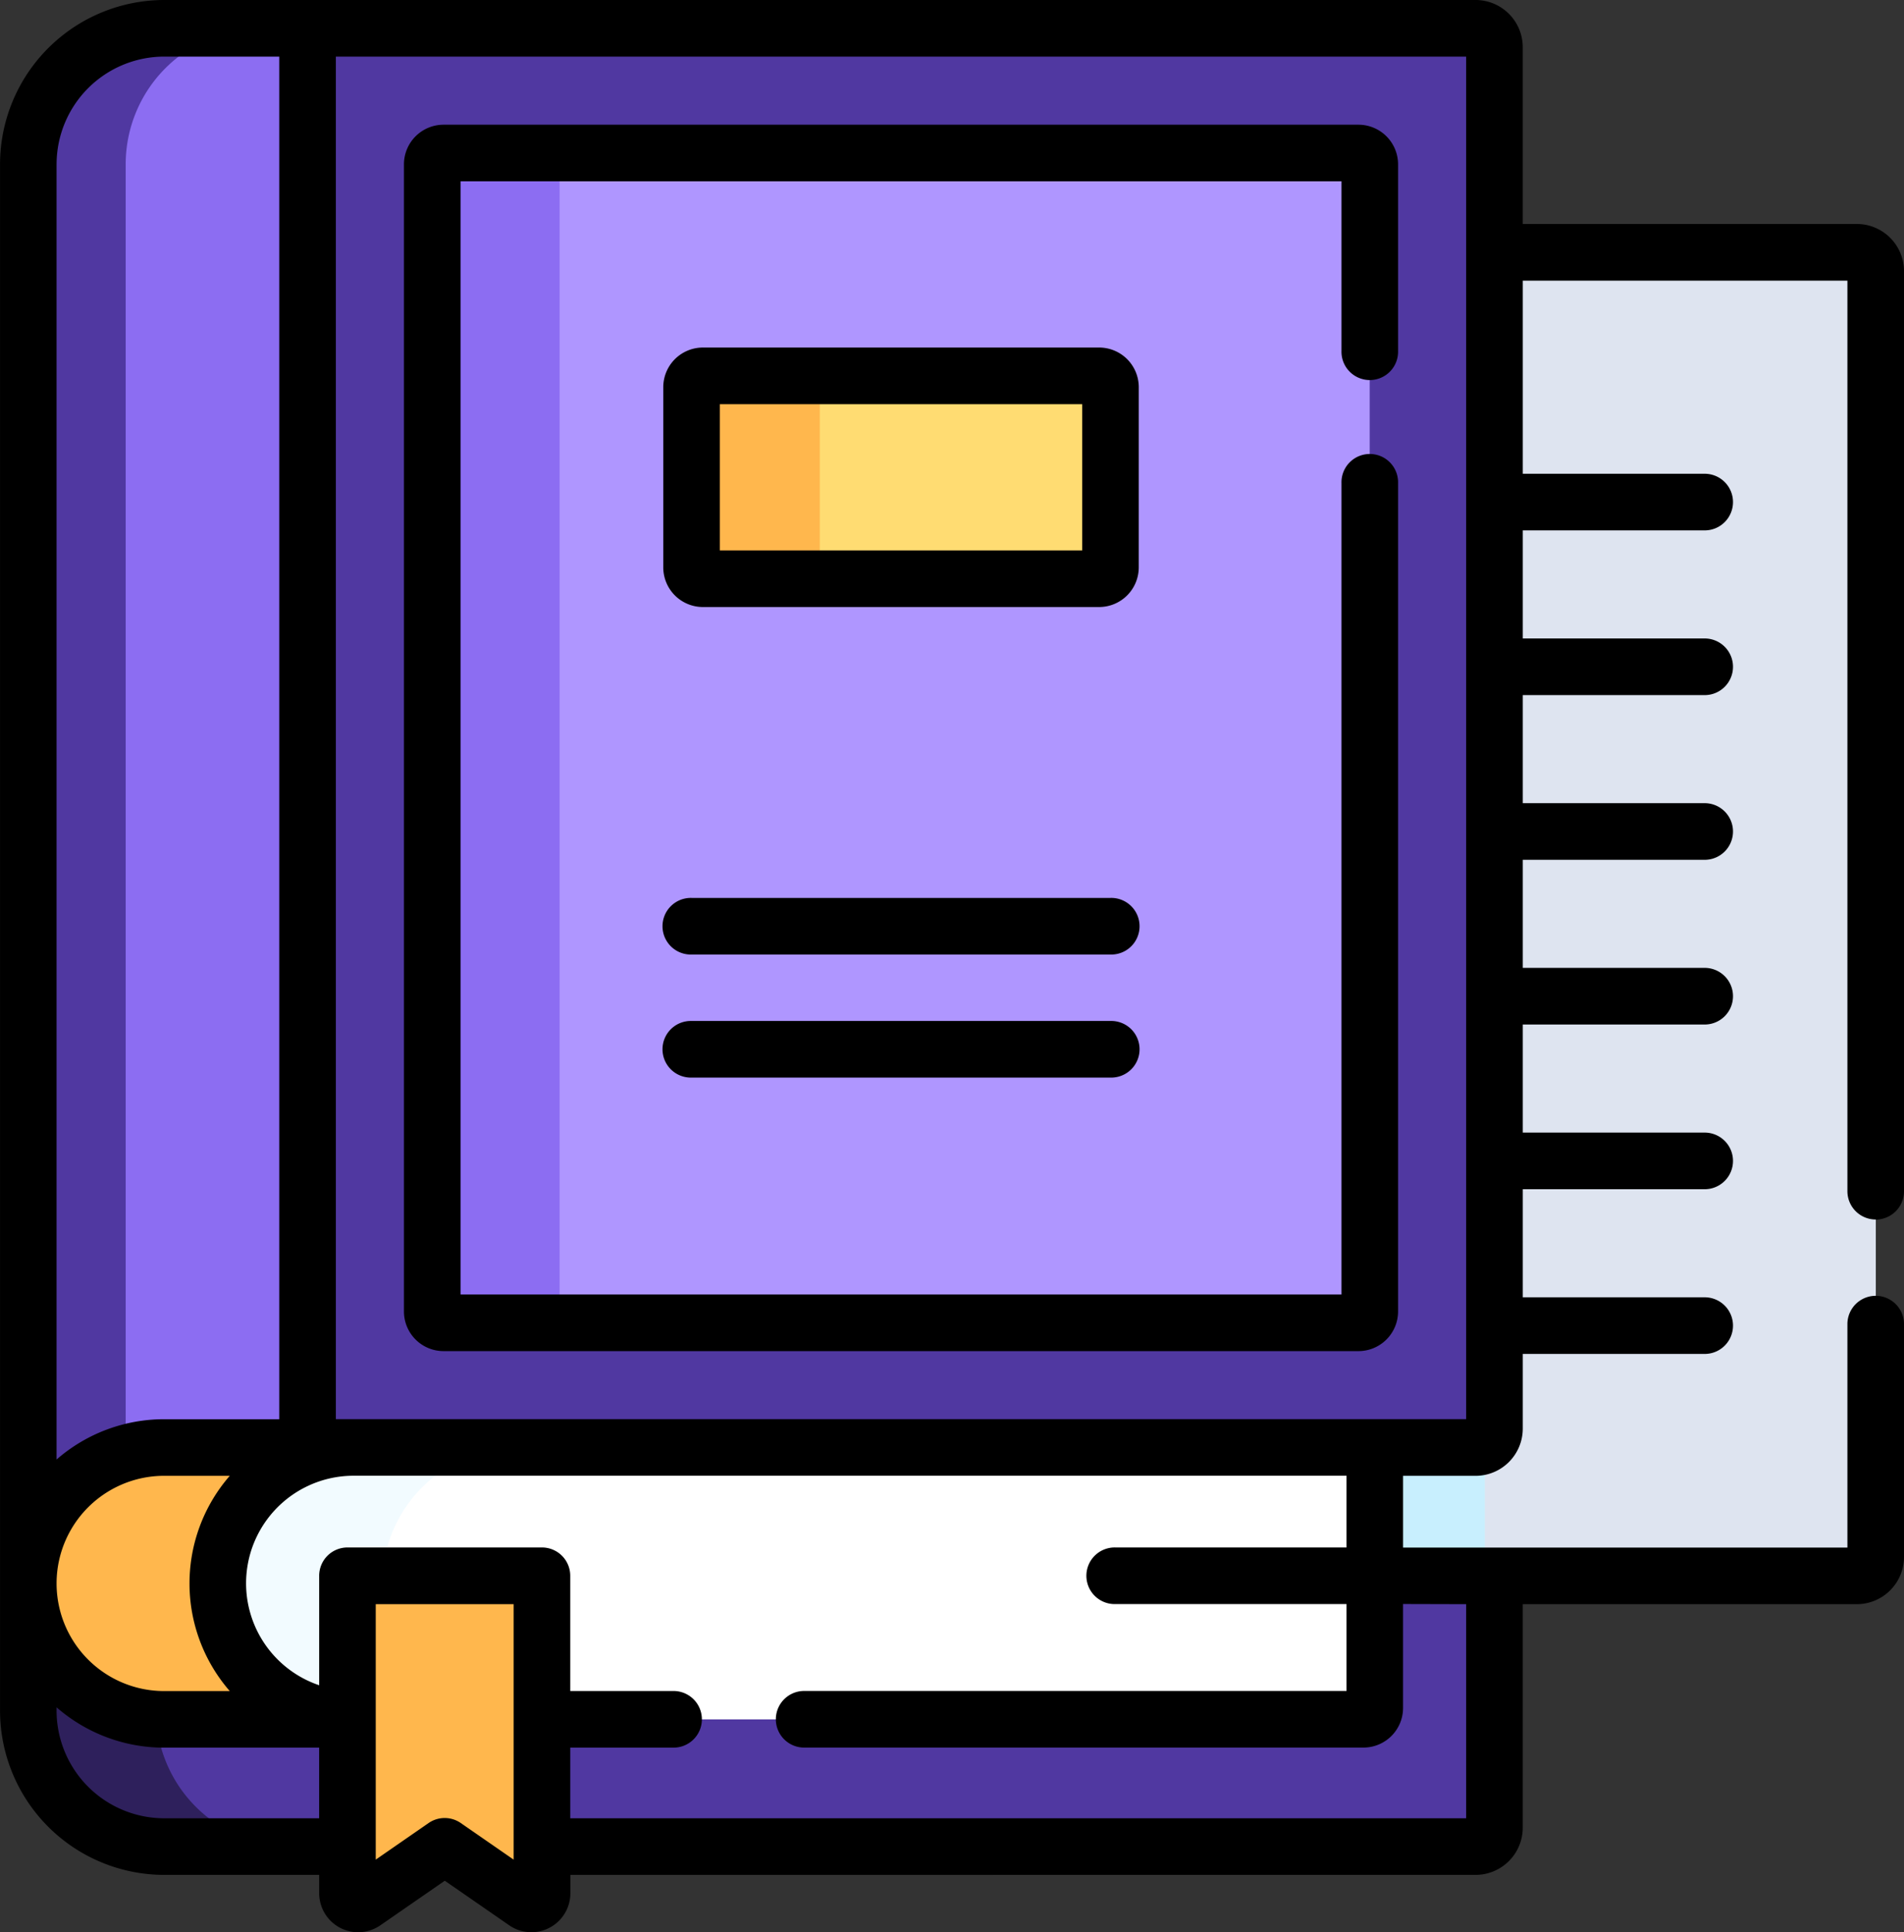 <svg xmlns="http://www.w3.org/2000/svg" width="91.616" height="92.948" viewBox="0 0 91.616 92.948">
  <rect x="0" y="0" width="91.616" height="92.948" fill="#333333" stroke="none"/>
  <g id="t1-icx" transform="translate(-3.669)">
    <g id="Group_92076" data-name="Group 92076" transform="translate(5.03 75.805)">
      <path id="Path_134296" data-name="Path 134296" d="M26.526,425.926H17.707a6.365,6.365,0,0,1-6.358-6.357h-.182v6.119a6.539,6.539,0,0,0,6.539,6.539h8.819v-6.3Z" transform="translate(-11.168 -419.204)" fill="#5038a1"/>
      <path id="Path_134297" data-name="Path 134297" d="M187.208,417.566v6.358a.363.363,0,0,1-.363.363H147.316v6.3h44.925a.908.908,0,0,0,.908-.908V417.565Z" transform="translate(-122.6 -417.565)" fill="#5038a1"/>
    </g>
    <g id="Group_92077" data-name="Group 92077" transform="translate(5.031 76.169)">
      <path id="Path_134298" data-name="Path 134298" d="M17.325,426.1a6.539,6.539,0,0,1-6.156-6.527v6.119a6.539,6.539,0,0,0,6.539,6.539H23.85a6.538,6.538,0,0,1-6.525-6.131Z" transform="translate(-11.169 -419.574)" fill="#2e205c"/>
    </g>
    <g id="Group_92079" data-name="Group 92079" transform="translate(5.031 12.136)">
      <path id="Path_134299" data-name="Path 134299" d="M391.254,66.848H373.817v56.587a.908.908,0,0,1-.908.908h-4.851v6.174h23.2a.908.908,0,0,0,.908-.908V67.756a.908.908,0,0,0-.908-.908Z" transform="translate(-303.269 -66.848)" fill="#dee4f0"/>
      <g id="Group_92078" data-name="Group 92078" transform="translate(64.789 0)">
        <path id="Path_134300" data-name="Path 134300" d="M399.781,66.848v.12a.9.9,0,0,1,.443-.12Z" transform="translate(-394.022 -66.848)" fill="#c8effe"/>
        <path id="Path_134301" data-name="Path 134301" d="M373.352,388.281V382.9a.9.9,0,0,1-.443.12h-4.851v6.174h6.2A.908.908,0,0,1,373.352,388.281Z" transform="translate(-368.058 -325.52)" fill="#c8effe"/>
      </g>
      <path id="Path_134302" data-name="Path 134302" d="M17.708,383.554a6.539,6.539,0,1,0,0,13.078h8.819v-6.9h9.358v6.9H75.414a.545.545,0,0,0,.545-.545V383.554H17.708Z" transform="translate(-11.169 -326.059)" fill="#fff"/>
    </g>
    <path id="Path_134303" data-name="Path 134303" d="M26.526,389.729h1.687a6.539,6.539,0,0,1,6.528-6.174H17.708a6.539,6.539,0,1,0,0,13.078h8.819Z" transform="translate(-6.138 -313.925)" fill="#f2fbff"/>
    <path id="Path_134304" data-name="Path 134304" d="M26.527,396.625a6.538,6.538,0,0,1,.3-13.07H17.709a6.539,6.539,0,1,0,0,13.078h8.819v-.008Z" transform="translate(-6.139 -313.925)" fill="#ffb74d"/>
    <g id="Group_92080" data-name="Group 92080" transform="translate(20.388 75.805)">
      <path id="Path_134305" data-name="Path 134305" d="M105.124,432.833V417.566H95.765v15.267a.514.514,0,0,0,.807.423l3.873-2.68,3.873,2.68A.514.514,0,0,0,105.124,432.833Z" transform="translate(-95.765 -417.566)" fill="#ffb74d"/>
    </g>
    <g id="Group_92082" data-name="Group 92082" transform="translate(20.388 75.805)" style="mix-blend-mode: multiply;isolation: isolate">
      <g id="Group_92081" data-name="Group 92081">
        <path id="Path_134306" data-name="Path 134306" d="M99.8,417.566H95.765v15.267a.514.514,0,0,0,.807.423l3.23-2.235Z" transform="translate(-95.765 -417.566)" fill="#ffb74d"/>
      </g>
    </g>
    <g id="Group_92083" data-name="Group 92083" transform="translate(5.031 1.362)">
      <path id="Path_134307" data-name="Path 134307" d="M17.709,7.5a6.539,6.539,0,0,0-6.539,6.539V82.308a6.539,6.539,0,0,1,6.539-6.539h63.1a.908.908,0,0,0,.908-.908V8.408a.908.908,0,0,0-.908-.908Z" transform="translate(-11.17 -7.5)" fill="#5038a1"/>
    </g>
    <g id="Group_92084" data-name="Group 92084" transform="translate(5.031 1.362)">
      <path id="Path_134308" data-name="Path 134308" d="M17.709,75.769h6.9V7.5h-6.9a6.539,6.539,0,0,0-6.539,6.539V82.308A6.539,6.539,0,0,1,17.709,75.769Z" transform="translate(-11.17 -7.5)" fill="#8c6df2"/>
    </g>
    <g id="Group_92085" data-name="Group 92085" transform="translate(5.031 1.362)">
      <path id="Path_134309" data-name="Path 134309" d="M15.855,14.039A6.539,6.539,0,0,1,22.393,7.5H17.708a6.539,6.539,0,0,0-6.539,6.539V82.308a6.54,6.54,0,0,1,4.686-6.271Z" transform="translate(-11.169 -7.5)" fill="#5038a1"/>
    </g>
    <g id="Group_92086" data-name="Group 92086" transform="translate(24.467 7.361)">
      <path id="Path_134310" data-name="Path 134310" d="M118.236,96.271V41.09a.545.545,0,0,1,.545-.545H162.8a.545.545,0,0,1,.545.545V96.271a.545.545,0,0,1-.545.545H118.781A.545.545,0,0,1,118.236,96.271Z" transform="translate(-118.236 -40.545)" fill="#af96ff"/>
    </g>
    <g id="Group_92087" data-name="Group 92087" transform="translate(24.467 7.361)">
      <path id="Path_134311" data-name="Path 134311" d="M124.365,96.271V41.09a.545.545,0,0,1,.545-.545h-6.129a.545.545,0,0,0-.545.545V96.271a.545.545,0,0,0,.545.545h6.129A.545.545,0,0,1,124.365,96.271Z" transform="translate(-118.236 -40.545)" fill="#8c6df2"/>
    </g>
    <g id="Group_92088" data-name="Group 92088" transform="translate(36.945 18.079)">
      <path id="Path_134312" data-name="Path 134312" d="M186.97,108.8v-8.67a.545.545,0,0,1,.545-.545h19.067a.545.545,0,0,1,.545.545v8.67a.545.545,0,0,1-.545.545H187.515A.545.545,0,0,1,186.97,108.8Z" transform="translate(-186.97 -99.588)" fill="#ffdc72"/>
    </g>
    <g id="Group_92089" data-name="Group 92089" transform="translate(36.945 18.079)">
      <path id="Path_134313" data-name="Path 134313" d="M193.142,108.8v-8.67a.545.545,0,0,1,.545-.545h-6.172a.545.545,0,0,0-.545.545v8.67a.545.545,0,0,0,.545.545h6.172A.545.545,0,0,1,193.142,108.8Z" transform="translate(-186.97 -99.588)" fill="#ffb74d"/>
    </g>
    <g id="Group_92090" data-name="Group 92090" transform="translate(3.669 0)">
      <path id="Path_134314" data-name="Path 134314" d="M93.923,58.665A1.361,1.361,0,0,0,95.285,57.3V13.043a2.272,2.272,0,0,0-2.269-2.269H76.94v-8.5A2.272,2.272,0,0,0,74.671,0h-63.1a7.909,7.909,0,0,0-7.9,7.9V82.288a7.909,7.909,0,0,0,7.9,7.9h7.457v.883a1.875,1.875,0,0,0,2.943,1.542l3.1-2.144,3.1,2.144a1.876,1.876,0,0,0,2.943-1.542v-.883H74.671A2.272,2.272,0,0,0,76.94,87.92V77.166H93.016A2.272,2.272,0,0,0,95.285,74.9V63.658a1.362,1.362,0,0,0-2.723,0V74.443H71.182V70.992h3.49a2.272,2.272,0,0,0,2.269-2.269V65.128h8.717a1.362,1.362,0,1,0,0-2.723H76.941v-5.2h8.717a1.362,1.362,0,1,0,0-2.723H76.941v-5.2h8.717a1.362,1.362,0,1,0,0-2.723H76.941v-5.2h8.717a1.362,1.362,0,1,0,0-2.723H76.941v-5.2h8.717a1.362,1.362,0,1,0,0-2.723H76.941v-5.2h8.717a1.362,1.362,0,1,0,0-2.723H76.941V13.5H92.562V57.3a1.361,1.361,0,0,0,1.361,1.362ZM6.392,7.9a5.183,5.183,0,0,1,5.177-5.177h5.537V68.269H11.569a7.867,7.867,0,0,0-5.178,1.938V7.9Zm5.177,63.091h3.156a7.886,7.886,0,0,0,0,10.355H11.569a5.177,5.177,0,1,1,0-10.355Zm7.457,16.474H11.569a5.183,5.183,0,0,1-5.178-5.178v-.159a7.865,7.865,0,0,0,5.178,1.94h7.457v3.4Zm9.358,1.989-2.543-1.76a1.362,1.362,0,0,0-1.549,0l-2.543,1.76V77.166h6.635ZM74.217,77.166v10.3H31.108v-3.4h4.935a1.362,1.362,0,1,0,0-2.723H31.108V75.8a1.361,1.361,0,0,0-1.362-1.362H20.388A1.361,1.361,0,0,0,19.027,75.8v5.266a5.176,5.176,0,0,1,1.662-10.079h47.77v3.451H57.342a1.362,1.362,0,1,0,0,2.723H68.459v4.18H42.4a1.362,1.362,0,1,0,0,2.723H69.275a1.908,1.908,0,0,0,1.906-1.906v-5Zm0-8.9H19.83V2.723H74.217Z" transform="translate(-3.669 0)"/>
      <path id="Path_134315" data-name="Path 134315" d="M112.642,92.039h44.023a1.908,1.908,0,0,0,1.906-1.906V50.283a1.362,1.362,0,1,0-2.723,0V89.316H113.459V35.768h42.389v8.161a1.362,1.362,0,1,0,2.723,0V34.951a1.908,1.908,0,0,0-1.906-1.906H112.642a1.908,1.908,0,0,0-1.906,1.906V90.133a1.908,1.908,0,0,0,1.906,1.906Z" transform="translate(-91.299 -27.046)"/>
      <path id="Path_134316" data-name="Path 134316" d="M202.35,93.994a1.908,1.908,0,0,0-1.906-1.906H181.376a1.908,1.908,0,0,0-1.906,1.906v8.67a1.908,1.908,0,0,0,1.906,1.906h19.067a1.908,1.908,0,0,0,1.906-1.906Zm-2.723,7.853H182.193V94.811h17.434Z" transform="translate(-147.555 -75.37)"/>
      <path id="Path_134317" data-name="Path 134317" d="M200.988,270.532H180.832a1.362,1.362,0,1,0,0,2.723h20.157a1.362,1.362,0,1,0,0-2.723Z" transform="translate(-147.555 -221.42)"/>
      <path id="Path_134318" data-name="Path 134318" d="M200.988,237.925H180.832a1.362,1.362,0,1,0,0,2.723h20.157a1.362,1.362,0,1,0,0-2.723Z" transform="translate(-147.555 -194.732)"/>
    </g>
  </g>
</svg>
